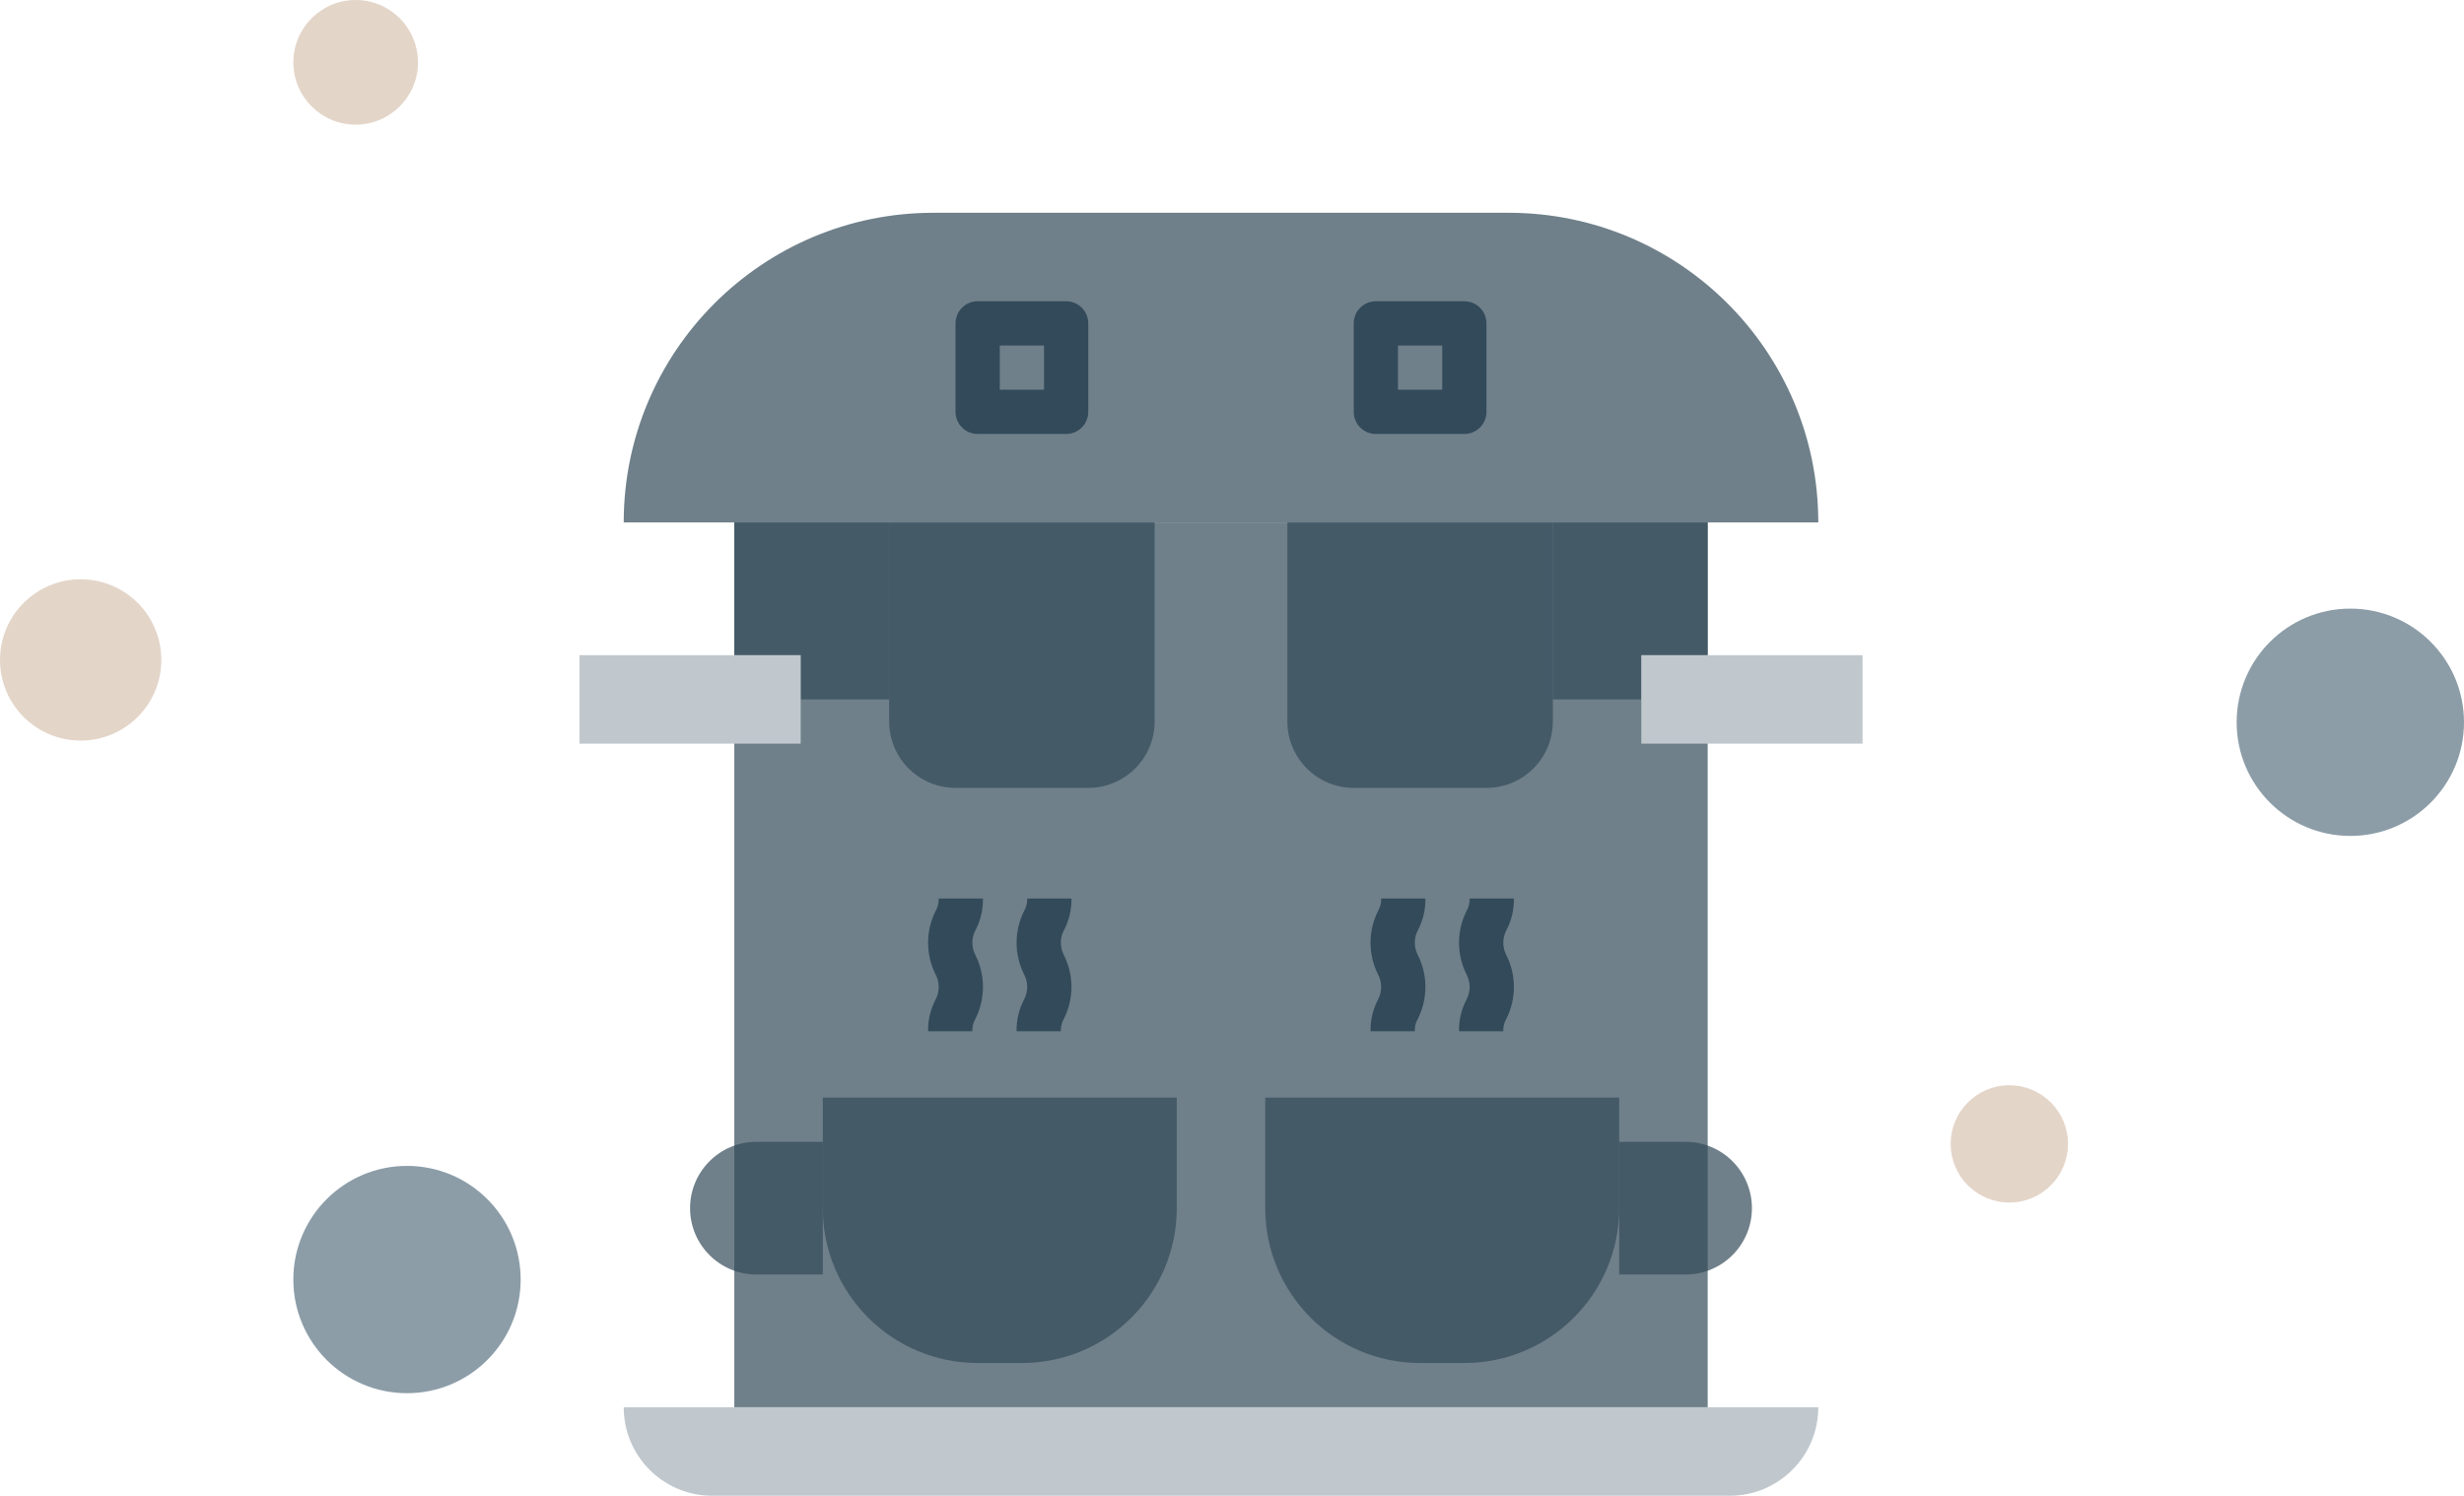 <svg width="336" height="204" viewBox="0 0 336 204" fill="none" xmlns="http://www.w3.org/2000/svg">
<path d="M100.133 71.25H232.867V191.916H100.133V71.25Z" fill="#324A59" fill-opacity="0.7"/>
<path d="M100.133 71.25V89.35H109.184V95.383H121.25V71.25H100.133Z" fill="#324A59" fill-opacity="0.7"/>
<path d="M232.867 89.35V71.25H211.75V95.383H223.816V89.35H232.867Z" fill="#324A59" fill-opacity="0.7"/>
<path d="M97.117 203.984H235.883C242.547 203.984 247.949 198.581 247.949 191.916H85.051C85.051 198.581 90.453 203.984 97.117 203.984Z" fill="#C0C8CD"/>
<path d="M232.867 71.25H247.949C247.949 47.925 229.042 29.017 205.717 29.017H127.283C103.958 29.017 85.051 47.925 85.051 71.25H232.867ZM145.383 56.166H133.316V44.1H145.383V56.166ZM199.684 56.166H187.617V44.1H199.684V56.166Z" fill="#324A59" fill-opacity="0.7"/>
<path d="M121.25 95.383V98.4C121.25 103.398 125.302 107.449 130.301 107.449H148.4C153.398 107.449 157.449 103.398 157.449 98.4V71.25H121.25V95.383Z" fill="#324A59" fill-opacity="0.7"/>
<path d="M100.133 89.35H79.017V101.416H109.184V89.35H100.133Z" fill="#C0C8CD"/>
<path d="M175.551 71.25V98.4C175.551 103.398 179.602 107.451 184.6 107.451H202.699C207.698 107.451 211.75 103.398 211.75 98.4V71.25H175.551Z" fill="#324A59" fill-opacity="0.7"/>
<path d="M223.816 89.35V101.416H253.983V89.35H223.816Z" fill="#C0C8CD"/>
<path d="M112.199 155.717V164.767C112.199 176.429 121.655 185.883 133.316 185.883H139.35C151.013 185.883 160.467 176.429 160.467 164.767V149.683H112.199V155.717Z" fill="#324A59" fill-opacity="0.7"/>
<path d="M103.15 155.717C98.151 155.717 94.1 159.768 94.1 164.767C94.1 169.765 98.151 173.816 103.15 173.816H112.199V155.717H103.15Z" fill="#324A59" fill-opacity="0.7"/>
<path d="M172.533 164.767C172.533 176.429 181.987 185.883 193.65 185.883H199.684C211.345 185.883 220.801 176.429 220.801 164.767V149.683H172.533V164.767Z" fill="#324A59" fill-opacity="0.7"/>
<path d="M220.801 173.816H229.85C234.849 173.816 238.9 169.765 238.9 164.767C238.9 159.768 234.849 155.717 229.85 155.717H220.801V173.816Z" fill="#324A59" fill-opacity="0.7"/>
<path d="M133.316 44.1H145.383V56.166H133.316V44.1Z" fill="#324A59" fill-opacity="0.7"/>
<path d="M187.617 44.1H199.684V56.166H187.617V44.1Z" fill="#324A59" fill-opacity="0.7"/>
<path d="M133.316 59.184H145.383C147.05 59.184 148.4 57.833 148.4 56.166V44.1C148.4 42.434 147.05 41.084 145.383 41.084H133.316C131.651 41.084 130.301 42.434 130.301 44.1V56.166C130.301 57.833 131.651 59.184 133.316 59.184ZM136.334 47.117H142.367V53.15H136.334V47.117Z" fill="#324A59"/>
<path d="M187.617 59.184H199.684C201.349 59.184 202.699 57.833 202.699 56.166V44.1C202.699 42.434 201.349 41.084 199.684 41.084H187.617C185.95 41.084 184.6 42.434 184.6 44.1V56.166C184.6 57.833 185.95 59.184 187.617 59.184ZM190.633 47.117H196.666V53.15H190.633V47.117Z" fill="#324A59"/>
<path d="M134.04 122.533H128.007C128.033 123.131 127.885 123.722 127.582 124.237C126.219 126.959 126.219 130.166 127.582 132.886C128.149 133.956 128.149 135.238 127.582 136.308C126.883 137.641 126.532 139.129 126.56 140.633H132.593C132.567 140.035 132.714 139.44 133.018 138.923C134.383 136.2 134.383 132.994 133.018 130.272C132.451 129.203 132.451 127.924 133.018 126.857C133.717 125.524 134.069 124.037 134.04 122.533Z" fill="#324A59"/>
<path d="M146.108 122.533H140.073C140.1 123.131 139.952 123.722 139.648 124.237C138.285 126.959 138.285 130.166 139.648 132.886C140.216 133.956 140.216 135.238 139.648 136.308C138.949 137.641 138.599 139.129 138.626 140.633H144.659C144.633 140.035 144.781 139.44 145.085 138.923C146.449 136.2 146.449 132.994 145.085 130.272C144.517 129.203 144.517 127.924 145.085 126.857C145.783 125.524 146.136 124.037 146.108 122.533Z" fill="#324A59"/>
<path d="M206.44 122.533H200.407C200.433 123.131 200.286 123.722 199.982 124.237C198.619 126.959 198.619 130.166 199.982 132.886C200.549 133.956 200.549 135.238 199.982 136.308C199.283 137.641 198.931 139.129 198.96 140.633H204.993C204.967 140.035 205.115 139.44 205.418 138.923C206.783 136.2 206.783 132.994 205.418 130.272C204.851 129.203 204.851 127.924 205.418 126.857C206.117 125.524 206.468 124.037 206.44 122.533Z" fill="#324A59"/>
<path d="M194.374 122.533H188.341C188.367 123.131 188.219 123.722 187.915 124.237C186.551 126.959 186.551 130.166 187.915 132.886C188.481 133.956 188.481 135.238 187.915 136.308C187.217 137.641 186.864 139.129 186.892 140.633H192.925C192.899 140.035 193.047 139.44 193.352 138.923C194.716 136.2 194.716 132.994 193.352 130.272C192.784 129.203 192.784 127.924 193.352 126.857C194.051 125.524 194.402 124.037 194.374 122.533Z" fill="#324A59"/>
<circle cx="48.5" cy="8.5" r="8.5" fill="#E4D5C9"/>
<circle cx="320.5" cy="98.5" r="15.5" fill="#8C9DA8"/>
<circle cx="55.5" cy="174.5" r="15.5" fill="#8C9DA8"/>
<circle cx="11" cy="90" r="11" fill="#E4D5C9"/>
<circle cx="274" cy="156" r="8" fill="#E4D5C9"/>
</svg>
